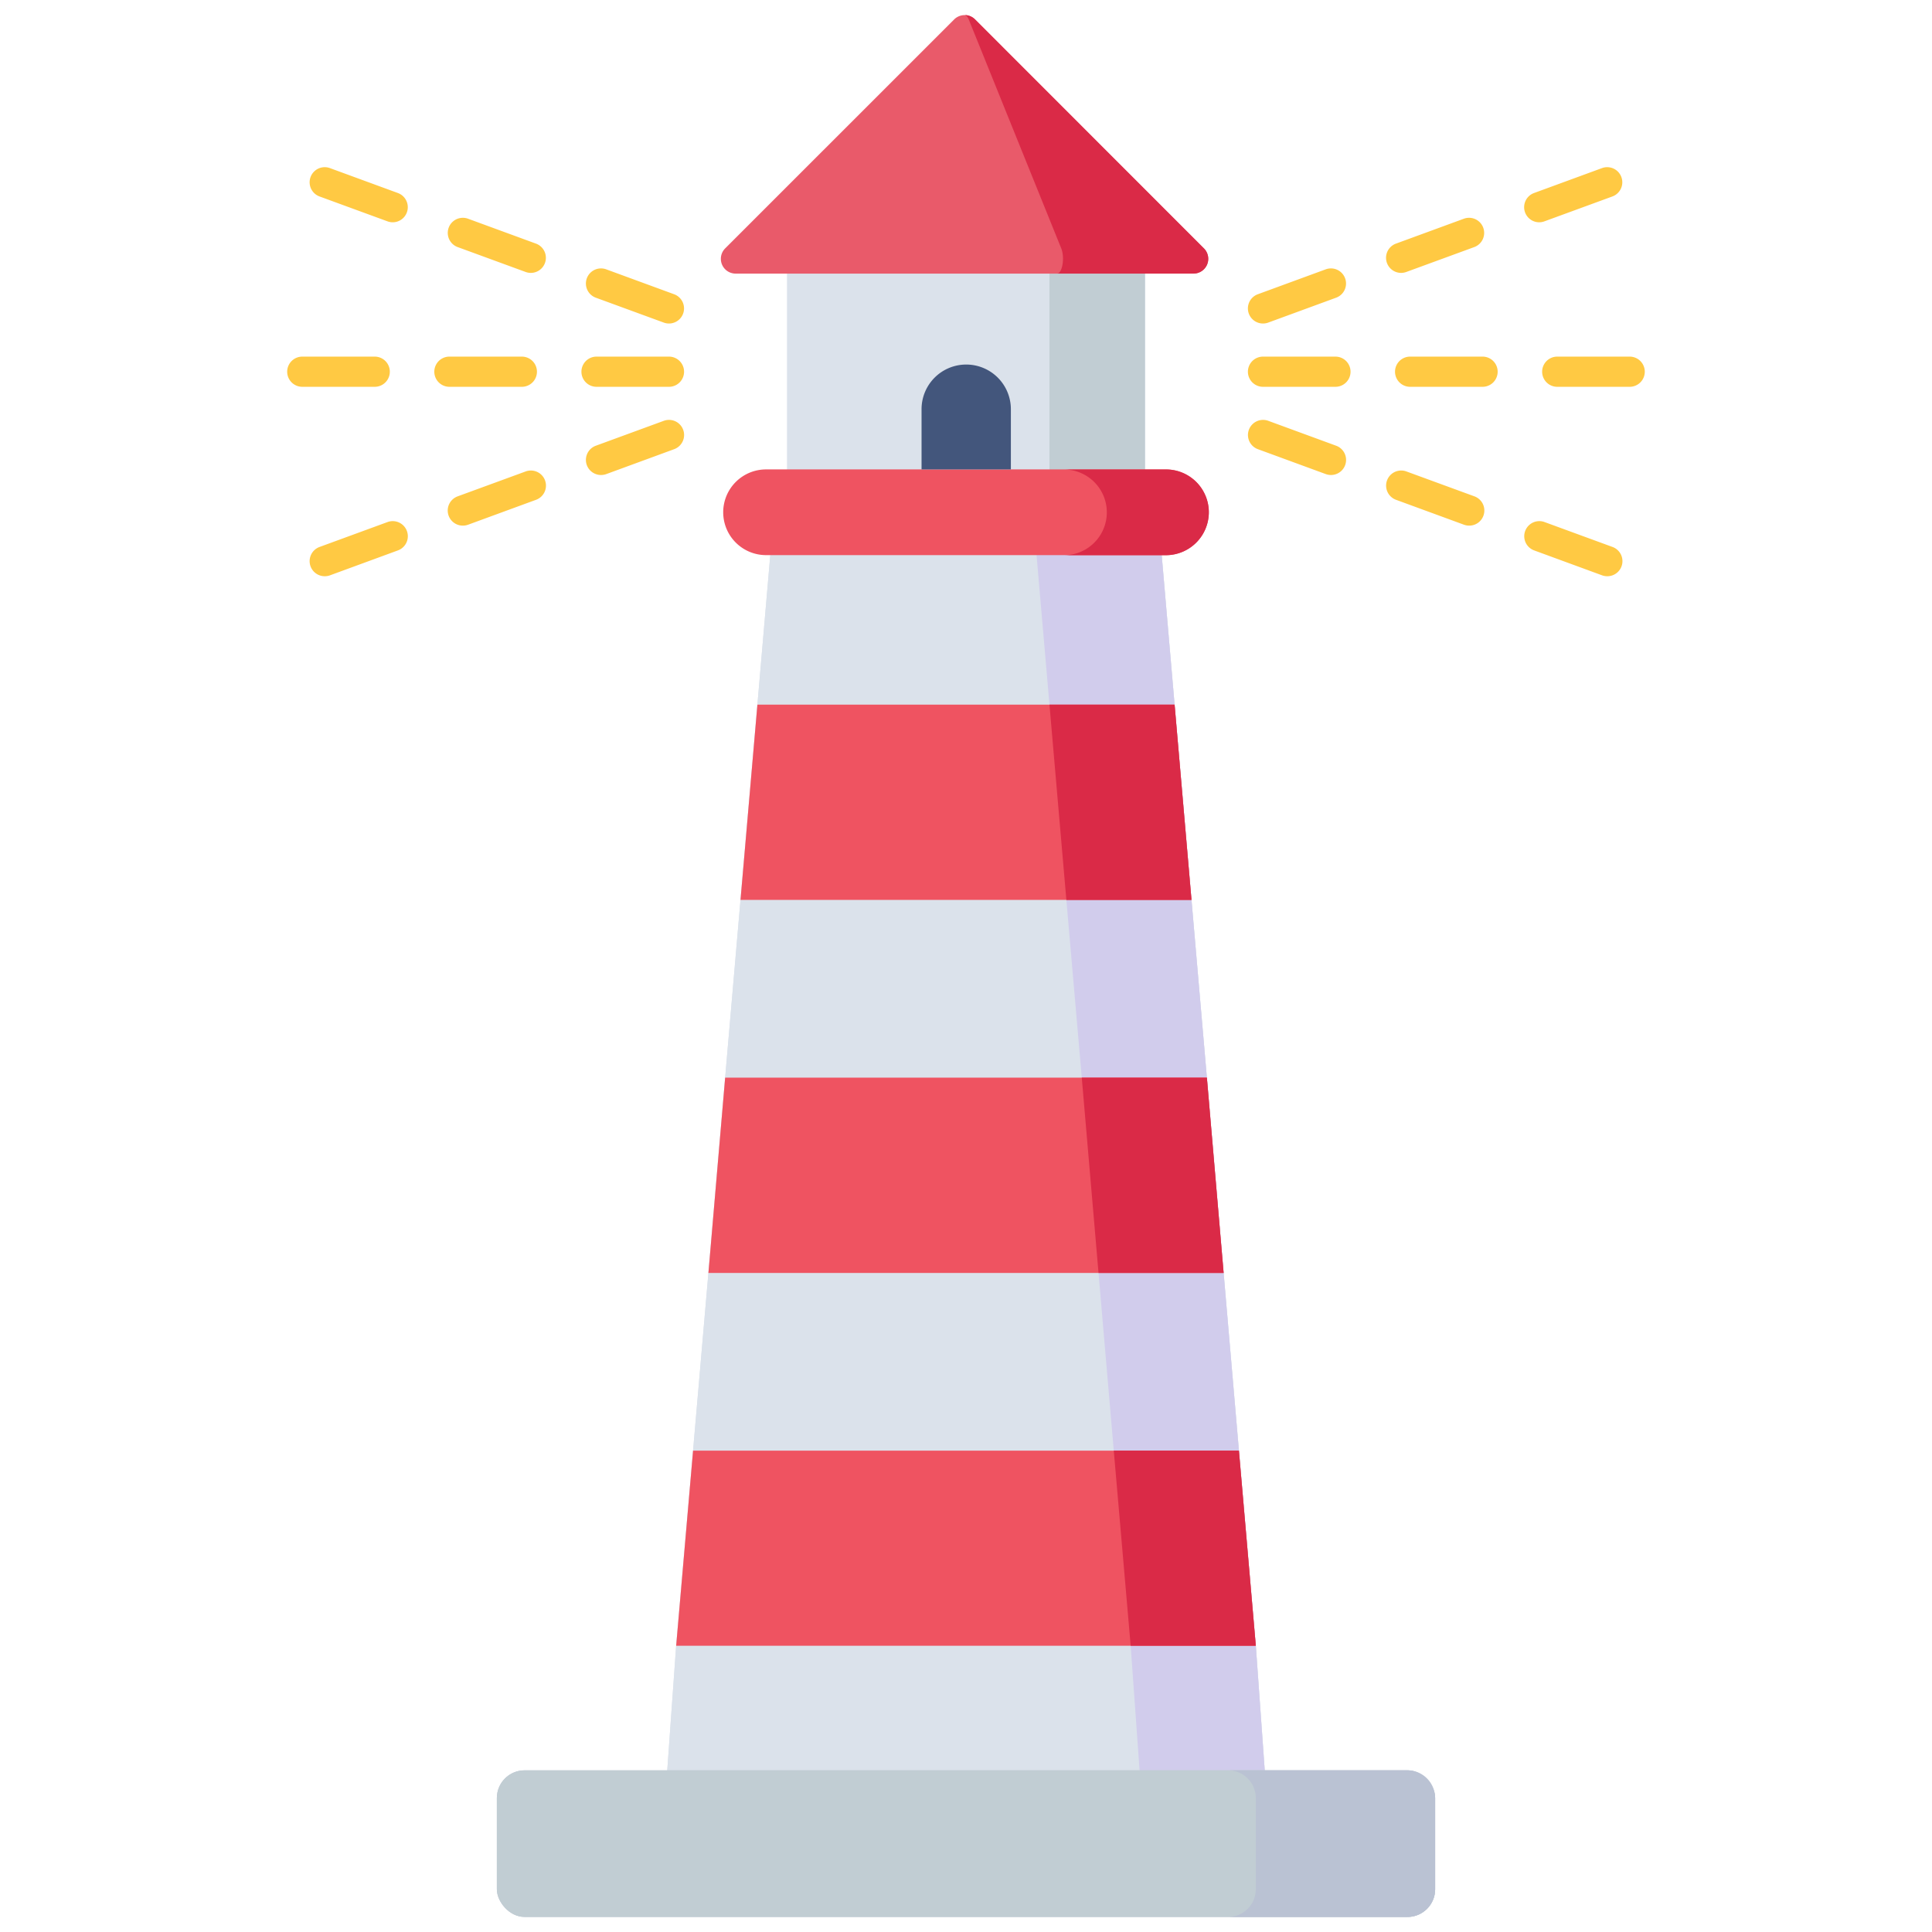 <svg height="512" viewBox="0 0 128 128" width="512" xmlns="http://www.w3.org/2000/svg"><g id="icon"><path d="m52.139 15.919h23.723v17.416h-23.723z" fill="#dbe2eb"/><path d="m69.53 15.915h6.33v17.42h-6.33z" fill="#c1cdd3"/><path d="m84.152 122.319h-40.304l.949-13.282 1.12-12.928 1.017-11.774 1.109-12.939 1.017-11.774 1.12-12.939 1.166-13.534h25.308l1.166 13.534 1.12 12.939 1.017 11.774 1.109 12.939 1.017 11.774 1.12 12.928z" fill="#dbe2eb"/><path d="m84.152 122.319h-40.304l.949-13.282 1.12-12.928 1.017-11.774 1.109-12.939 1.017-11.774 1.12-12.939 1.166-13.534h25.308l1.166 13.534 1.12 12.939 1.017 11.774 1.109 12.939 1.017 11.774 1.12 12.928z" fill="#dbe2eb"/><path d="m84.15 122.315h-8.29l-.95-13.28-1.12-12.93-1.01-11.77-1.11-12.94-1.02-11.77-1.12-12.94-1.17-13.54h8.29l1.17 13.54 1.12 12.94 1.02 11.77 1.11 12.94 1.01 11.77 1.12 12.93z" fill="#d1ccec"/><path d="m77.247 31.1h-26.494a2.839 2.839 0 0 0 -2.839 2.839 2.839 2.839 0 0 0 2.839 2.839h26.494a2.839 2.839 0 0 0 2.839-2.839 2.839 2.839 0 0 0 -2.839-2.839z" fill="#ef5361"/><path d="m80.09 33.945a2.851 2.851 0 0 1 -2.84 2.84h-6.76a2.84 2.84 0 1 0 0-5.68h6.76a2.834 2.834 0 0 1 2.84 2.84z" fill="#da2a47"/><path d="m79.764 16.455-15.164-15.167a.98.98 0 0 0 -1.385 0l-15.169 15.167a.979.979 0 0 0 .693 1.672h30.333a.979.979 0 0 0 .692-1.672z" fill="#e95a6a"/><path d="m79.07 18.125h-9.04c.35 0 .53-1.05.28-1.67l-6.13-15.17c-.08-.18-.17-.28-.27-.29a.978.978 0 0 1 .69.29l15.16 15.17a.977.977 0 0 1 -.69 1.67z" fill="#da2a47"/><path d="m78.94 59.622h-29.88l1.12-12.939h27.64z" fill="#ef5361"/><path d="m81.066 84.335h-34.132l1.109-12.939h31.914z" fill="#ef5361"/><path d="m83.203 109.037h-38.406l1.12-12.928h36.166z" fill="#ef5361"/><path d="m78.94 59.625h-8.29l-1.12-12.94h8.29z" fill="#da2a47"/><path d="m81.07 84.335h-8.29l-1.11-12.94h8.29z" fill="#da2a47"/><path d="m83.2 109.035h-8.29l-1.12-12.93h8.29z" fill="#da2a47"/><rect fill="#bac2d3" height="9.713" rx="1.835" width="62.165" x="32.918" y="117.289"/><rect fill="#c1cdd3" height="9.713" rx="1.835" width="62.165" x="32.918" y="117.289"/><path d="m95.08 119.125v6.04a1.839 1.839 0 0 1 -1.83 1.84h-11.89a1.842 1.842 0 0 0 1.84-1.84v-6.04a1.842 1.842 0 0 0 -1.84-1.84h11.89a1.839 1.839 0 0 1 1.83 1.84z" fill="#bac2d3"/><path d="m64.014 24.152a2.959 2.959 0 0 0 -2.959 2.959v3.989h5.918v-3.989a2.959 2.959 0 0 0 -2.959-2.959z" fill="#43567c"/><g fill="#ffc943"><path d="m88.477 25.627h-4.8a1 1 0 0 1 0-2h4.8a1 1 0 0 1 0 2z"/><path d="m98.224 25.627h-4.8a1 1 0 0 1 0-2h4.8a1 1 0 0 1 0 2z"/><path d="m107.971 25.627h-4.8a1 1 0 0 1 0-2h4.8a1 1 0 0 1 0 2z"/><path d="m88.182 31.47a1.015 1.015 0 0 1 -.345-.06l-4.5-1.651a1 1 0 0 1 .688-1.879l4.5 1.651a1 1 0 0 1 -.344 1.939z"/><path d="m97.334 34.824a1.015 1.015 0 0 1 -.344-.061l-4.5-1.65a1 1 0 0 1 .687-1.879l4.506 1.65a1 1 0 0 1 -.344 1.94z"/><path d="m106.486 38.177a1.009 1.009 0 0 1 -.344-.06l-4.5-1.651a1 1 0 0 1 .687-1.879l4.506 1.651a1 1 0 0 1 -.344 1.939z"/><path d="m83.677 21.434a1 1 0 0 1 -.344-1.939l4.5-1.651a1 1 0 0 1 .689 1.879l-4.5 1.65a1.015 1.015 0 0 1 -.345.061z"/><path d="m92.829 18.08a1 1 0 0 1 -.344-1.939l4.5-1.65a1 1 0 0 1 .688 1.879l-4.506 1.65a1 1 0 0 1 -.338.06z"/><path d="m101.98 14.727a1 1 0 0 1 -.343-1.94l4.5-1.65a1 1 0 0 1 .688 1.879l-4.506 1.65a1.007 1.007 0 0 1 -.339.061z"/><path d="m44.321 25.627h-4.8a1 1 0 0 1 0-2h4.8a1 1 0 0 1 0 2z"/><path d="m34.574 25.627h-4.8a1 1 0 0 1 0-2h4.8a1 1 0 0 1 0 2z"/><path d="m24.827 25.627h-4.8a1 1 0 0 1 0-2h4.8a1 1 0 0 1 0 2z"/><path d="m39.818 31.47a1 1 0 0 1 -.344-1.939l4.505-1.651a1 1 0 0 1 .688 1.879l-4.5 1.651a1.015 1.015 0 0 1 -.349.06z"/><path d="m30.666 34.824a1 1 0 0 1 -.344-1.94l4.506-1.65a1 1 0 0 1 .687 1.879l-4.5 1.65a1.015 1.015 0 0 1 -.349.061z"/><path d="m21.514 38.177a1 1 0 0 1 -.344-1.939l4.506-1.651a1 1 0 0 1 .687 1.879l-4.5 1.651a1.009 1.009 0 0 1 -.349.06z"/><path d="m44.323 21.434a1.015 1.015 0 0 1 -.344-.061l-4.505-1.65a1 1 0 0 1 .689-1.879l4.5 1.651a1 1 0 0 1 -.344 1.939z"/><path d="m35.171 18.08a1 1 0 0 1 -.343-.06l-4.506-1.65a1 1 0 0 1 .688-1.879l4.5 1.65a1 1 0 0 1 -.344 1.939z"/><path d="m26.02 14.727a1.007 1.007 0 0 1 -.344-.061l-4.506-1.65a1 1 0 0 1 .688-1.879l4.5 1.65a1 1 0 0 1 -.343 1.94z"/></g></g></svg>